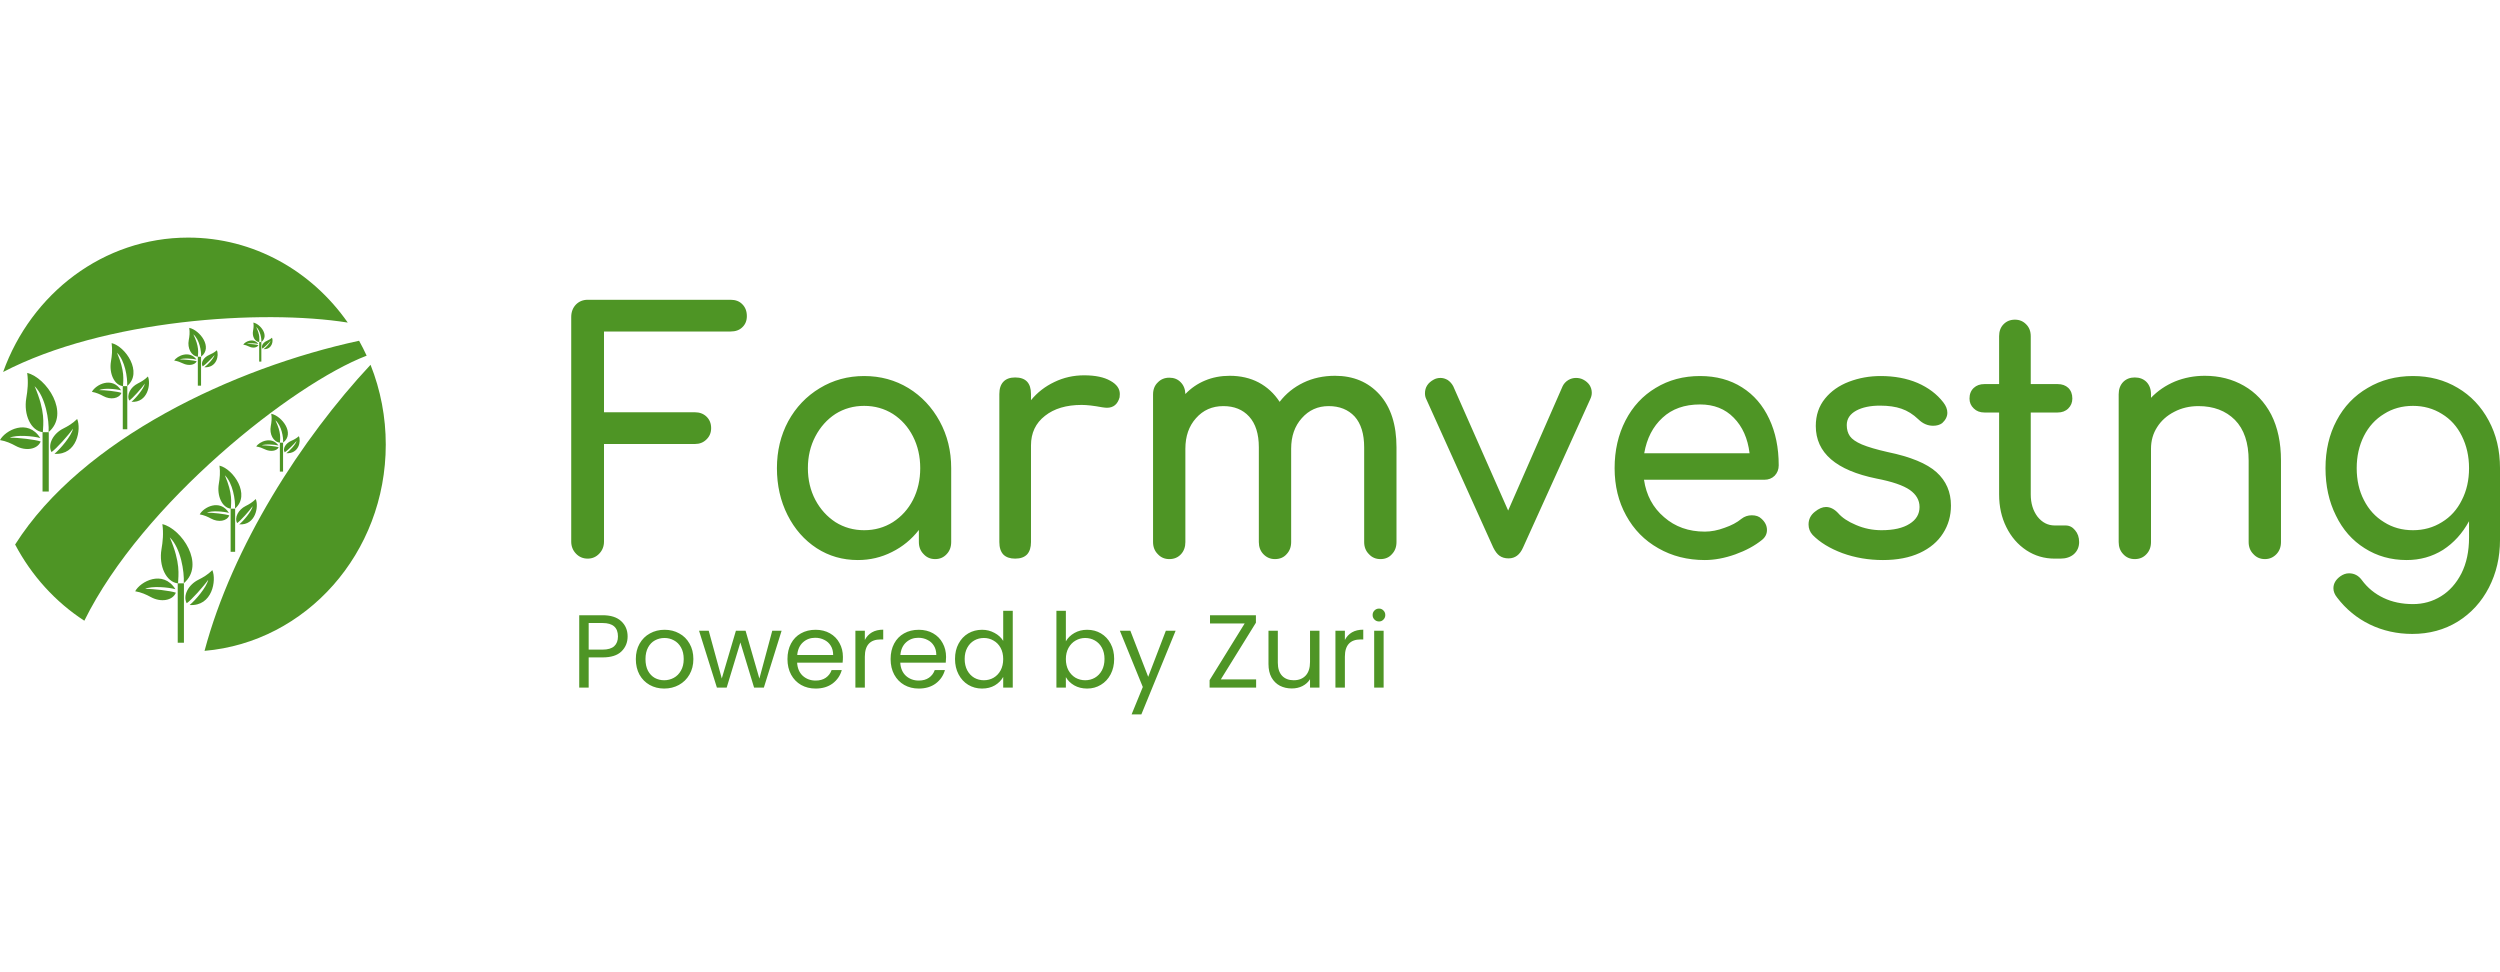 <svg width="180" height="70" viewBox="0 0 337 67" fill="none" xmlns="http://www.w3.org/2000/svg">
<path d="M49.424 15.918C49.11 15.233 48.77 14.562 48.404 13.906C31.515 17.555 11.054 27.153 2.039 41.375C4.258 45.579 7.47 49.116 11.368 51.646C19.209 35.742 39.491 19.716 49.424 15.918ZM46.878 11.456C42.033 4.513 34.204 0 25.367 0C13.945 0 4.206 7.535 0.421 18.117C14.065 11.016 35.369 9.624 46.878 11.456ZM27.572 55.708C41.249 54.532 52.001 42.538 52.001 27.905C52.005 24.212 51.307 20.555 49.948 17.147C40.667 27.086 31.34 41.575 27.572 55.708ZM5.735 26.229H6.573V34.233H5.735V26.229Z" fill="#4E9525"/>
<path d="M4.663 20.028C6.153 21.493 6.639 24.635 6.551 26.218C9.514 23.697 6.251 18.86 3.664 18.243C3.839 19.473 3.721 20.611 3.545 21.628C3.162 23.87 4.161 26.056 5.778 26.235C5.821 25.099 6.153 23.494 4.663 20.028Z" fill="#4E9525"/>
<path d="M1.334 26.974C2.22 26.55 4.46 26.751 5.428 27.019C3.734 24.335 0.681 25.996 0.001 27.296C0.814 27.429 1.508 27.748 2.113 28.079C3.449 28.811 5.036 28.572 5.486 27.488C4.777 27.225 2.355 26.954 1.334 26.974ZM9.84 25.756C9.63 26.748 8.124 28.503 7.34 29.148C10.403 29.353 10.98 25.798 10.4 24.447C9.807 25.047 9.145 25.433 8.529 25.739C7.165 26.414 6.391 27.886 6.944 28.914C7.575 28.482 9.242 26.619 9.84 25.756ZM23.957 46.609H24.794V54.613H23.957V46.609Z" fill="#4E9525"/>
<path d="M22.885 40.408C24.376 41.873 24.861 45.015 24.774 46.596C27.737 44.077 24.474 39.238 21.886 38.623C22.062 39.853 21.943 40.992 21.768 42.007C21.385 44.249 22.384 46.436 24.001 46.615C24.043 45.479 24.375 43.873 22.885 40.408Z" fill="#4E9525"/>
<path d="M19.556 47.354C20.442 46.929 22.683 47.13 23.649 47.398C21.955 44.714 18.903 46.375 18.222 47.675C19.036 47.807 19.73 48.127 20.334 48.458C21.67 49.19 23.257 48.951 23.707 47.868C23 47.604 20.578 47.334 19.556 47.354ZM28.064 46.135C27.854 47.128 26.349 48.883 25.564 49.528C28.628 49.731 29.205 46.177 28.624 44.826C28.032 45.425 27.37 45.812 26.753 46.118C25.391 46.792 24.615 48.265 25.169 49.292C25.797 48.86 27.464 46.997 28.064 46.135ZM16.55 20.019H17.159V25.833H16.55V20.019Z" fill="#4E9525"/>
<path d="M15.771 15.517C16.853 16.58 17.206 18.862 17.142 20.011C19.294 18.18 16.924 14.667 15.046 14.221C15.174 15.114 15.087 15.941 14.959 16.679C14.682 18.306 15.407 19.895 16.581 20.025C16.612 19.199 16.853 18.033 15.771 15.517Z" fill="#4E9525"/>
<path d="M13.354 20.56C13.997 20.253 15.625 20.398 16.328 20.593C15.096 18.643 12.881 19.85 12.387 20.794C12.977 20.89 13.482 21.122 13.921 21.363C14.891 21.895 16.043 21.721 16.369 20.934C15.855 20.741 14.097 20.546 13.354 20.56ZM19.533 19.676C19.379 20.396 18.287 21.671 17.718 22.139C19.942 22.287 20.361 19.706 19.94 18.724C19.509 19.159 19.029 19.441 18.581 19.663C17.591 20.152 17.029 21.223 17.431 21.968C17.887 21.655 19.099 20.302 19.533 19.676ZM31.088 36.537H31.697V42.352H31.088V36.537Z" fill="#4E9525"/>
<path d="M30.309 32.035C31.391 33.098 31.743 35.38 31.681 36.529C33.832 34.699 31.462 31.184 29.584 30.738C29.712 31.631 29.625 32.459 29.496 33.197C29.22 34.825 29.945 36.413 31.119 36.544C31.15 35.717 31.391 34.551 30.309 32.035Z" fill="#4E9525"/>
<path d="M27.89 37.08C28.533 36.771 30.161 36.916 30.864 37.112C29.633 35.162 27.418 36.369 26.924 37.312C27.513 37.409 28.019 37.642 28.458 37.881C29.43 38.412 30.58 38.24 30.907 37.452C30.393 37.261 28.633 37.065 27.89 37.08ZM34.069 36.194C33.916 36.913 32.824 38.189 32.254 38.658C34.478 38.805 34.896 36.225 34.476 35.242C34.046 35.677 33.565 35.96 33.118 36.181C32.128 36.671 31.564 37.741 31.967 38.486C32.423 38.172 33.633 36.82 34.069 36.194ZM26.667 16.057H27.102V19.958H26.667V16.057Z" fill="#4E9525"/>
<path d="M26.062 13.036C26.886 13.751 27.152 15.28 27.106 16.052C28.742 14.824 26.939 12.466 25.509 12.166C25.607 12.767 25.541 13.32 25.444 13.815C25.233 14.908 25.785 15.973 26.678 16.06C26.7 15.508 26.883 14.725 26.062 13.036Z" fill="#4E9525"/>
<path d="M24.224 16.421C24.713 16.215 25.949 16.312 26.485 16.442C25.549 15.135 23.864 15.944 23.488 16.577C23.938 16.642 24.32 16.798 24.655 16.959C25.393 17.316 26.268 17.199 26.516 16.671C26.126 16.543 24.789 16.413 24.224 16.421ZM28.922 15.828C28.806 16.312 27.977 17.167 27.541 17.481C29.232 17.579 29.551 15.847 29.231 15.189C28.903 15.481 28.537 15.671 28.197 15.819C27.444 16.147 27.017 16.865 27.323 17.366C27.67 17.157 28.592 16.248 28.922 15.828ZM37.724 27.642H38.158V31.542H37.724V27.642Z" fill="#4E9525"/>
<path d="M37.119 24.621C37.942 25.335 38.21 26.865 38.162 27.636C39.799 26.409 37.995 24.05 36.567 23.75C36.665 24.351 36.599 24.905 36.502 25.4C36.291 26.492 36.842 27.557 37.735 27.645C37.758 27.092 37.942 26.31 37.119 24.621Z" fill="#4E9525"/>
<path d="M35.28 28.005C35.769 27.799 37.006 27.897 37.541 28.026C36.605 26.719 34.92 27.528 34.544 28.161C34.993 28.226 35.377 28.382 35.711 28.543C36.447 28.901 37.323 28.784 37.572 28.255C37.181 28.127 35.845 27.997 35.28 28.005ZM39.979 27.413C39.861 27.897 39.032 28.751 38.596 29.064C40.289 29.163 40.607 27.431 40.287 26.773C39.958 27.065 39.594 27.254 39.253 27.402C38.502 27.731 38.073 28.449 38.378 28.95C38.726 28.739 39.647 27.832 39.979 27.413ZM34.937 14.08H35.23V16.714H34.937V14.08Z" fill="#4E9525"/>
<path d="M34.528 12.042C35.082 12.524 35.263 13.556 35.23 14.077C36.335 13.248 35.12 11.656 34.154 11.455C34.22 11.86 34.175 12.234 34.11 12.568C33.967 13.306 34.34 14.025 34.943 14.084C34.958 13.71 35.082 13.181 34.528 12.042Z" fill="#4E9525"/>
<path d="M33.285 14.326C33.614 14.187 34.449 14.252 34.812 14.341C34.18 13.458 33.043 14.005 32.789 14.432C33.092 14.476 33.353 14.581 33.578 14.69C34.075 14.93 34.666 14.851 34.832 14.495C34.569 14.408 33.666 14.321 33.285 14.326ZM36.458 13.925C36.379 14.252 35.817 14.829 35.526 15.041C36.667 15.108 36.881 13.939 36.665 13.494C36.444 13.691 36.198 13.819 35.968 13.92C35.46 14.141 35.172 14.625 35.379 14.964C35.61 14.822 36.235 14.21 36.458 13.925Z" fill="#4E9525"/>
<path d="M93.668 23.546C94.298 23.546 94.816 23.737 95.222 24.12C95.649 24.524 95.862 25.046 95.862 25.684C95.862 26.302 95.649 26.812 95.222 27.217C94.816 27.621 94.298 27.823 93.668 27.823H81.419V40.976C81.419 41.614 81.206 42.157 80.779 42.604C80.353 43.051 79.835 43.275 79.225 43.275C78.596 43.275 78.067 43.051 77.641 42.604C77.214 42.157 77.001 41.614 77.001 40.976V10.712C77.001 10.031 77.214 9.467 77.641 9.02C78.067 8.595 78.596 8.382 79.225 8.382H98.482C99.153 8.382 99.681 8.584 100.067 8.988C100.473 9.393 100.676 9.925 100.676 10.585C100.676 11.202 100.473 11.702 100.067 12.085C99.681 12.468 99.153 12.659 98.482 12.659H81.419V23.546H93.668ZM116.49 18.661C118.684 18.661 120.675 19.204 122.462 20.289C124.229 21.375 125.631 22.864 126.667 24.759C127.703 26.653 128.221 28.76 128.221 31.08V41.04C128.221 41.7 128.018 42.242 127.612 42.668C127.205 43.115 126.687 43.338 126.058 43.338C125.428 43.338 124.91 43.115 124.504 42.668C124.077 42.242 123.864 41.7 123.864 41.04V39.412C122.868 40.689 121.66 41.678 120.238 42.381C118.816 43.104 117.282 43.466 115.637 43.466C113.585 43.466 111.737 42.934 110.091 41.87C108.426 40.784 107.115 39.295 106.161 37.401C105.206 35.506 104.729 33.399 104.729 31.08C104.729 28.76 105.236 26.653 106.252 24.759C107.288 22.864 108.71 21.375 110.518 20.289C112.305 19.204 114.296 18.661 116.49 18.661ZM116.49 39.444C117.912 39.444 119.202 39.082 120.36 38.358C121.518 37.613 122.422 36.613 123.072 35.357C123.722 34.08 124.047 32.654 124.047 31.08C124.047 29.505 123.722 28.079 123.072 26.802C122.422 25.525 121.518 24.514 120.36 23.769C119.202 23.045 117.912 22.684 116.49 22.684C115.068 22.684 113.778 23.045 112.62 23.769C111.483 24.514 110.579 25.525 109.909 26.802C109.238 28.079 108.903 29.505 108.903 31.08C108.903 32.654 109.238 34.08 109.909 35.357C110.579 36.613 111.483 37.613 112.62 38.358C113.778 39.082 115.068 39.444 116.49 39.444ZM146.137 18.565C147.64 18.565 148.819 18.81 149.672 19.3C150.525 19.768 150.952 20.364 150.952 21.087C150.952 21.279 150.941 21.428 150.921 21.534C150.657 22.471 150.088 22.939 149.215 22.939C149.073 22.939 148.859 22.918 148.575 22.875C147.437 22.662 146.513 22.556 145.802 22.556C143.75 22.556 142.105 23.045 140.866 24.024C139.607 25.003 138.977 26.334 138.977 28.015V41.04C138.977 41.763 138.804 42.317 138.459 42.7C138.093 43.083 137.555 43.275 136.844 43.275C136.153 43.275 135.625 43.094 135.259 42.732C134.894 42.349 134.711 41.785 134.711 41.04V21.087C134.711 20.364 134.894 19.811 135.259 19.427C135.625 19.044 136.153 18.853 136.844 18.853C138.266 18.853 138.977 19.598 138.977 21.087V21.917C139.83 20.875 140.886 20.055 142.146 19.459C143.385 18.863 144.715 18.565 146.137 18.565ZM179.959 18.629C182.437 18.629 184.438 19.47 185.961 21.151C187.485 22.854 188.247 25.227 188.247 28.27V41.04C188.247 41.7 188.044 42.242 187.637 42.668C187.251 43.115 186.733 43.338 186.083 43.338C185.454 43.338 184.936 43.115 184.529 42.668C184.103 42.242 183.89 41.7 183.89 41.04V28.27C183.89 26.461 183.463 25.078 182.61 24.12C181.736 23.184 180.568 22.715 179.106 22.715C177.643 22.715 176.435 23.258 175.48 24.344C174.525 25.408 174.048 26.78 174.048 28.462V41.04C174.048 41.7 173.845 42.242 173.438 42.668C173.052 43.115 172.524 43.338 171.854 43.338C171.244 43.338 170.727 43.115 170.3 42.668C169.894 42.242 169.691 41.7 169.691 41.04V28.27C169.691 26.461 169.254 25.078 168.38 24.12C167.527 23.184 166.369 22.715 164.907 22.715C163.404 22.715 162.175 23.258 161.22 24.344C160.265 25.408 159.788 26.78 159.788 28.462V41.04C159.788 41.7 159.595 42.242 159.209 42.668C158.803 43.115 158.274 43.338 157.624 43.338C156.995 43.338 156.477 43.115 156.07 42.668C155.644 42.242 155.431 41.7 155.431 41.04V21.151C155.431 20.47 155.644 19.927 156.07 19.523C156.477 19.098 156.995 18.885 157.624 18.885C158.254 18.885 158.762 19.087 159.148 19.491C159.554 19.896 159.767 20.428 159.788 21.087C160.539 20.3 161.423 19.693 162.439 19.268C163.454 18.842 164.561 18.629 165.76 18.629C167.222 18.629 168.523 18.927 169.66 19.523C170.818 20.14 171.762 21.013 172.494 22.141C173.347 21.034 174.413 20.172 175.693 19.555C176.973 18.938 178.395 18.629 179.959 18.629ZM213.415 19.14C213.781 19.332 214.065 19.576 214.268 19.874C214.471 20.194 214.573 20.545 214.573 20.928C214.573 21.204 214.502 21.492 214.359 21.79L205.31 41.774C204.883 42.753 204.233 43.242 203.36 43.242C202.872 43.242 202.466 43.126 202.141 42.891C201.836 42.679 201.552 42.306 201.288 41.774L192.269 21.79C192.147 21.556 192.086 21.29 192.086 20.992C192.086 20.183 192.482 19.566 193.274 19.14C193.538 18.991 193.843 18.917 194.188 18.917C194.513 18.917 194.838 19.012 195.163 19.204C195.468 19.417 195.712 19.693 195.895 20.034L203.299 36.794L210.642 20.034C210.805 19.693 211.059 19.417 211.404 19.204C211.729 19.012 212.074 18.917 212.44 18.917C212.806 18.917 213.131 18.991 213.415 19.14ZM239.771 30.697C239.771 31.25 239.589 31.718 239.223 32.101C238.857 32.463 238.39 32.644 237.821 32.644H221.611C221.916 34.73 222.82 36.411 224.323 37.688C225.806 38.986 227.634 39.635 229.808 39.635C230.661 39.635 231.545 39.465 232.459 39.124C233.393 38.805 234.155 38.401 234.744 37.911C235.15 37.592 235.617 37.432 236.145 37.432C236.694 37.432 237.12 37.581 237.425 37.879C237.933 38.326 238.187 38.837 238.187 39.412C238.187 39.944 237.964 40.391 237.517 40.752C236.542 41.54 235.343 42.189 233.921 42.7C232.479 43.211 231.108 43.466 229.808 43.466C227.472 43.466 225.379 42.934 223.531 41.87C221.682 40.827 220.24 39.358 219.204 37.464C218.168 35.592 217.65 33.463 217.65 31.08C217.65 28.696 218.138 26.557 219.113 24.663C220.088 22.769 221.449 21.3 223.196 20.257C224.943 19.193 226.933 18.661 229.168 18.661C231.341 18.661 233.231 19.172 234.835 20.194C236.42 21.194 237.638 22.609 238.492 24.439C239.345 26.248 239.771 28.334 239.771 30.697ZM229.168 22.492C227.076 22.492 225.39 23.088 224.11 24.28C222.81 25.472 221.987 27.068 221.642 29.068H235.841C235.597 27.068 234.886 25.472 233.708 24.28C232.55 23.088 231.037 22.492 229.168 22.492ZM253.513 18.661C255.362 18.661 257.017 18.97 258.48 19.587C259.942 20.226 261.1 21.098 261.954 22.205C262.319 22.673 262.502 23.141 262.502 23.609C262.502 24.12 262.268 24.588 261.801 25.014C261.476 25.248 261.07 25.365 260.582 25.365C259.851 25.365 259.191 25.078 258.602 24.503C257.891 23.822 257.129 23.343 256.317 23.067C255.524 22.79 254.559 22.652 253.422 22.652C252.122 22.652 251.055 22.875 250.223 23.322C249.369 23.79 248.943 24.439 248.943 25.269C248.943 25.865 249.085 26.366 249.369 26.77C249.654 27.174 250.192 27.547 250.984 27.887C251.797 28.228 252.955 28.568 254.458 28.909C257.546 29.547 259.739 30.452 261.039 31.622C262.339 32.793 262.989 34.293 262.989 36.123C262.989 37.507 262.634 38.752 261.923 39.859C261.212 40.987 260.166 41.87 258.785 42.508C257.403 43.147 255.748 43.466 253.818 43.466C251.888 43.466 250.07 43.157 248.364 42.54C246.658 41.902 245.317 41.082 244.342 40.082C243.976 39.678 243.793 39.209 243.793 38.677C243.793 37.975 244.078 37.401 244.647 36.954C245.175 36.528 245.672 36.315 246.14 36.315C246.708 36.315 247.247 36.581 247.755 37.113C248.303 37.752 249.116 38.294 250.192 38.741C251.269 39.209 252.416 39.444 253.635 39.444C255.26 39.444 256.52 39.156 257.413 38.582C258.307 38.028 258.754 37.273 258.754 36.315C258.754 35.4 258.317 34.634 257.444 34.017C256.55 33.399 255.057 32.889 252.965 32.484C247.501 31.378 244.768 29.015 244.768 25.397C244.768 23.95 245.185 22.715 246.018 21.694C246.83 20.694 247.907 19.938 249.248 19.427C250.588 18.917 252.01 18.661 253.513 18.661ZM278.438 38.805C278.946 38.805 279.372 39.018 279.717 39.444C280.083 39.869 280.266 40.401 280.266 41.04C280.266 41.7 280.032 42.242 279.565 42.668C279.098 43.072 278.489 43.275 277.737 43.275H276.975C275.574 43.275 274.304 42.902 273.166 42.157C272.009 41.391 271.105 40.348 270.455 39.029C269.805 37.73 269.48 36.262 269.48 34.623V23.578H267.499C266.91 23.578 266.433 23.397 266.067 23.035C265.681 22.673 265.488 22.226 265.488 21.694C265.488 21.098 265.681 20.619 266.067 20.257C266.433 19.917 266.91 19.747 267.499 19.747H269.48V13.298C269.48 12.638 269.673 12.106 270.059 11.702C270.465 11.276 270.983 11.063 271.612 11.063C272.222 11.063 272.73 11.276 273.136 11.702C273.542 12.106 273.745 12.638 273.745 13.298V19.747H277.371C277.96 19.747 278.438 19.917 278.803 20.257C279.169 20.619 279.352 21.098 279.352 21.694C279.352 22.226 279.169 22.673 278.803 23.035C278.438 23.397 277.96 23.578 277.371 23.578H273.745V34.623C273.745 35.815 274.05 36.815 274.659 37.624C275.289 38.411 276.061 38.805 276.975 38.805H278.438ZM297.207 18.629C299.157 18.629 300.914 19.076 302.479 19.97C304.043 20.864 305.272 22.162 306.165 23.865C307.039 25.589 307.476 27.653 307.476 30.058V41.04C307.476 41.7 307.272 42.242 306.866 42.668C306.44 43.115 305.922 43.338 305.312 43.338C304.683 43.338 304.165 43.115 303.758 42.668C303.332 42.242 303.118 41.7 303.118 41.04V30.058C303.118 27.653 302.499 25.823 301.26 24.567C300.021 23.333 298.385 22.715 296.354 22.715C295.156 22.715 294.069 22.971 293.094 23.482C292.098 23.992 291.327 24.684 290.778 25.557C290.23 26.408 289.955 27.376 289.955 28.462V41.04C289.955 41.7 289.752 42.242 289.346 42.668C288.94 43.115 288.412 43.338 287.762 43.338C287.132 43.338 286.614 43.115 286.208 42.668C285.801 42.242 285.598 41.7 285.598 41.04V21.119C285.598 20.438 285.801 19.885 286.208 19.459C286.614 19.055 287.132 18.853 287.762 18.853C288.412 18.853 288.94 19.055 289.346 19.459C289.752 19.885 289.955 20.438 289.955 21.119V21.598C290.849 20.662 291.926 19.927 293.185 19.395C294.445 18.885 295.785 18.629 297.207 18.629ZM325.27 18.661C327.505 18.661 329.516 19.193 331.303 20.257C333.07 21.3 334.462 22.769 335.477 24.663C336.493 26.536 337.001 28.675 337.001 31.08V40.752C337.001 43.094 336.503 45.233 335.508 47.169C334.513 49.106 333.111 50.638 331.303 51.766C329.495 52.873 327.454 53.426 325.179 53.426C323.127 53.426 321.218 53.001 319.45 52.149C317.703 51.298 316.231 50.085 315.032 48.51C314.707 48.106 314.545 47.691 314.545 47.265C314.545 46.648 314.849 46.116 315.459 45.669C315.845 45.392 316.241 45.254 316.647 45.254C317.358 45.254 317.937 45.562 318.384 46.179C319.156 47.222 320.131 48.02 321.309 48.574C322.467 49.127 323.787 49.404 325.27 49.404C326.651 49.404 327.911 49.053 329.048 48.35C330.186 47.648 331.1 46.627 331.791 45.286C332.481 43.924 332.827 42.306 332.827 40.433V38.23C331.933 39.869 330.765 41.157 329.323 42.093C327.86 43.008 326.225 43.466 324.417 43.466C322.304 43.466 320.415 42.934 318.749 41.87C317.084 40.827 315.794 39.358 314.88 37.464C313.945 35.592 313.478 33.463 313.478 31.08C313.478 28.675 313.976 26.536 314.971 24.663C315.967 22.769 317.368 21.3 319.176 20.257C320.964 19.193 322.995 18.661 325.27 18.661ZM325.27 39.444C326.712 39.444 328.012 39.082 329.17 38.358C330.328 37.656 331.222 36.666 331.852 35.389C332.502 34.134 332.827 32.697 332.827 31.08C332.827 29.483 332.502 28.036 331.852 26.738C331.222 25.461 330.328 24.471 329.17 23.769C328.012 23.045 326.712 22.684 325.27 22.684C323.807 22.684 322.507 23.045 321.37 23.769C320.212 24.471 319.308 25.461 318.658 26.738C318.008 28.036 317.683 29.483 317.683 31.08C317.683 32.697 318.008 34.134 318.658 35.389C319.308 36.666 320.212 37.656 321.37 38.358C322.507 39.082 323.807 39.444 325.27 39.444Z" fill="#4E9525"/>
<path d="M84.603 53.762C84.603 54.574 84.323 55.251 83.763 55.792C83.212 56.324 82.368 56.59 81.229 56.59H79.353V60.664H78.079V50.906H81.229C82.33 50.906 83.166 51.172 83.735 51.704C84.314 52.236 84.603 52.922 84.603 53.762ZM81.229 55.54C81.938 55.54 82.461 55.386 82.797 55.078C83.133 54.77 83.301 54.331 83.301 53.762C83.301 52.558 82.61 51.956 81.229 51.956H79.353V55.54H81.229ZM89.532 60.79C88.814 60.79 88.16 60.627 87.572 60.3C86.994 59.973 86.536 59.511 86.2 58.914C85.874 58.307 85.71 57.607 85.71 56.814C85.71 56.03 85.878 55.339 86.214 54.742C86.56 54.135 87.026 53.673 87.614 53.356C88.202 53.029 88.86 52.866 89.588 52.866C90.316 52.866 90.974 53.029 91.562 53.356C92.15 53.673 92.612 54.131 92.948 54.728C93.294 55.325 93.466 56.021 93.466 56.814C93.466 57.607 93.289 58.307 92.934 58.914C92.589 59.511 92.118 59.973 91.52 60.3C90.923 60.627 90.26 60.79 89.532 60.79ZM89.532 59.67C89.99 59.67 90.419 59.563 90.82 59.348C91.222 59.133 91.544 58.811 91.786 58.382C92.038 57.953 92.164 57.43 92.164 56.814C92.164 56.198 92.043 55.675 91.8 55.246C91.558 54.817 91.24 54.499 90.848 54.294C90.456 54.079 90.032 53.972 89.574 53.972C89.108 53.972 88.678 54.079 88.286 54.294C87.904 54.499 87.596 54.817 87.362 55.246C87.129 55.675 87.012 56.198 87.012 56.814C87.012 57.439 87.124 57.967 87.348 58.396C87.582 58.825 87.89 59.147 88.272 59.362C88.655 59.567 89.075 59.67 89.532 59.67ZM105.361 52.992L102.967 60.664H101.651L99.803 54.574L97.956 60.664H96.639L94.231 52.992H95.534L97.297 59.432L99.201 52.992H100.503L102.365 59.446L104.101 52.992H105.361ZM113.626 56.534C113.626 56.777 113.612 57.033 113.584 57.304H107.452C107.499 58.06 107.755 58.653 108.222 59.082C108.698 59.502 109.272 59.712 109.944 59.712C110.495 59.712 110.952 59.586 111.316 59.334C111.689 59.073 111.951 58.727 112.1 58.298H113.472C113.267 59.035 112.856 59.637 112.24 60.104C111.624 60.561 110.859 60.79 109.944 60.79C109.216 60.79 108.563 60.627 107.984 60.3C107.415 59.973 106.967 59.511 106.64 58.914C106.313 58.307 106.15 57.607 106.15 56.814C106.15 56.021 106.309 55.325 106.626 54.728C106.943 54.131 107.387 53.673 107.956 53.356C108.535 53.029 109.197 52.866 109.944 52.866C110.672 52.866 111.316 53.025 111.876 53.342C112.436 53.659 112.865 54.098 113.164 54.658C113.472 55.209 113.626 55.834 113.626 56.534ZM112.31 56.268C112.31 55.783 112.203 55.367 111.988 55.022C111.773 54.667 111.479 54.401 111.106 54.224C110.742 54.037 110.336 53.944 109.888 53.944C109.244 53.944 108.693 54.149 108.236 54.56C107.788 54.971 107.531 55.54 107.466 56.268H112.31ZM116.581 54.238C116.805 53.799 117.123 53.459 117.533 53.216C117.953 52.973 118.462 52.852 119.059 52.852V54.168H118.723C117.295 54.168 116.581 54.943 116.581 56.492V60.664H115.307V52.992H116.581V54.238ZM127.53 56.534C127.53 56.777 127.516 57.033 127.488 57.304H121.356C121.403 58.06 121.659 58.653 122.126 59.082C122.602 59.502 123.176 59.712 123.848 59.712C124.399 59.712 124.856 59.586 125.22 59.334C125.593 59.073 125.855 58.727 126.004 58.298H127.376C127.171 59.035 126.76 59.637 126.144 60.104C125.528 60.561 124.763 60.79 123.848 60.79C123.12 60.79 122.467 60.627 121.888 60.3C121.319 59.973 120.871 59.511 120.544 58.914C120.217 58.307 120.054 57.607 120.054 56.814C120.054 56.021 120.213 55.325 120.53 54.728C120.847 54.131 121.291 53.673 121.86 53.356C122.439 53.029 123.101 52.866 123.848 52.866C124.576 52.866 125.22 53.025 125.78 53.342C126.34 53.659 126.769 54.098 127.068 54.658C127.376 55.209 127.53 55.834 127.53 56.534ZM126.214 56.268C126.214 55.783 126.107 55.367 125.892 55.022C125.677 54.667 125.383 54.401 125.01 54.224C124.646 54.037 124.24 53.944 123.792 53.944C123.148 53.944 122.597 54.149 122.14 54.56C121.692 54.971 121.435 55.54 121.37 56.268H126.214ZM128.736 56.8C128.736 56.016 128.894 55.33 129.212 54.742C129.529 54.145 129.963 53.683 130.514 53.356C131.074 53.029 131.699 52.866 132.39 52.866C132.987 52.866 133.542 53.006 134.056 53.286C134.569 53.557 134.961 53.916 135.232 54.364V50.304H136.52V60.664H135.232V59.222C134.98 59.679 134.606 60.057 134.112 60.356C133.617 60.645 133.038 60.79 132.376 60.79C131.694 60.79 131.074 60.622 130.514 60.286C129.963 59.95 129.529 59.479 129.212 58.872C128.894 58.265 128.736 57.575 128.736 56.8ZM135.232 56.814C135.232 56.235 135.115 55.731 134.882 55.302C134.648 54.873 134.331 54.546 133.93 54.322C133.538 54.089 133.104 53.972 132.628 53.972C132.152 53.972 131.718 54.084 131.326 54.308C130.934 54.532 130.621 54.859 130.388 55.288C130.154 55.717 130.038 56.221 130.038 56.8C130.038 57.388 130.154 57.901 130.388 58.34C130.621 58.769 130.934 59.101 131.326 59.334C131.718 59.558 132.152 59.67 132.628 59.67C133.104 59.67 133.538 59.558 133.93 59.334C134.331 59.101 134.648 58.769 134.882 58.34C135.115 57.901 135.232 57.393 135.232 56.814ZM143.679 54.42C143.94 53.963 144.323 53.589 144.827 53.3C145.331 53.011 145.905 52.866 146.549 52.866C147.24 52.866 147.86 53.029 148.411 53.356C148.962 53.683 149.396 54.145 149.713 54.742C150.03 55.33 150.189 56.016 150.189 56.8C150.189 57.575 150.03 58.265 149.713 58.872C149.396 59.479 148.957 59.95 148.397 60.286C147.846 60.622 147.23 60.79 146.549 60.79C145.886 60.79 145.303 60.645 144.799 60.356C144.304 60.067 143.931 59.698 143.679 59.25V60.664H142.405V50.304H143.679V54.42ZM148.887 56.8C148.887 56.221 148.77 55.717 148.537 55.288C148.304 54.859 147.986 54.532 147.585 54.308C147.193 54.084 146.759 53.972 146.283 53.972C145.816 53.972 145.382 54.089 144.981 54.322C144.589 54.546 144.272 54.877 144.029 55.316C143.796 55.745 143.679 56.245 143.679 56.814C143.679 57.393 143.796 57.901 144.029 58.34C144.272 58.769 144.589 59.101 144.981 59.334C145.382 59.558 145.816 59.67 146.283 59.67C146.759 59.67 147.193 59.558 147.585 59.334C147.986 59.101 148.304 58.769 148.537 58.34C148.77 57.901 148.887 57.388 148.887 56.8ZM158.474 52.992L153.854 64.276H152.538L154.05 60.58L150.956 52.992H152.37L154.778 59.208L157.158 52.992H158.474ZM164.565 59.558H169.325V60.664H163.053V59.656L167.785 52.012H163.109V50.906H169.297V51.914L164.565 59.558ZM177.865 52.992V60.664H176.591V59.53C176.349 59.922 176.008 60.23 175.569 60.454C175.14 60.669 174.664 60.776 174.141 60.776C173.544 60.776 173.007 60.655 172.531 60.412C172.055 60.16 171.677 59.787 171.397 59.292C171.127 58.797 170.991 58.195 170.991 57.486V52.992H172.251V57.318C172.251 58.074 172.443 58.657 172.825 59.068C173.208 59.469 173.731 59.67 174.393 59.67C175.075 59.67 175.611 59.46 176.003 59.04C176.395 58.62 176.591 58.009 176.591 57.206V52.992H177.865ZM181.29 54.238C181.514 53.799 181.832 53.459 182.242 53.216C182.662 52.973 183.171 52.852 183.768 52.852V54.168H183.432C182.004 54.168 181.29 54.943 181.29 56.492V60.664H180.016V52.992H181.29V54.238ZM185.897 51.746C185.654 51.746 185.449 51.662 185.281 51.494C185.113 51.326 185.029 51.121 185.029 50.878C185.029 50.635 185.113 50.43 185.281 50.262C185.449 50.094 185.654 50.01 185.897 50.01C186.13 50.01 186.326 50.094 186.485 50.262C186.653 50.43 186.737 50.635 186.737 50.878C186.737 51.121 186.653 51.326 186.485 51.494C186.326 51.662 186.13 51.746 185.897 51.746ZM186.513 52.992V60.664H185.239V52.992H186.513Z" fill="#4E9525"/>
</svg>
